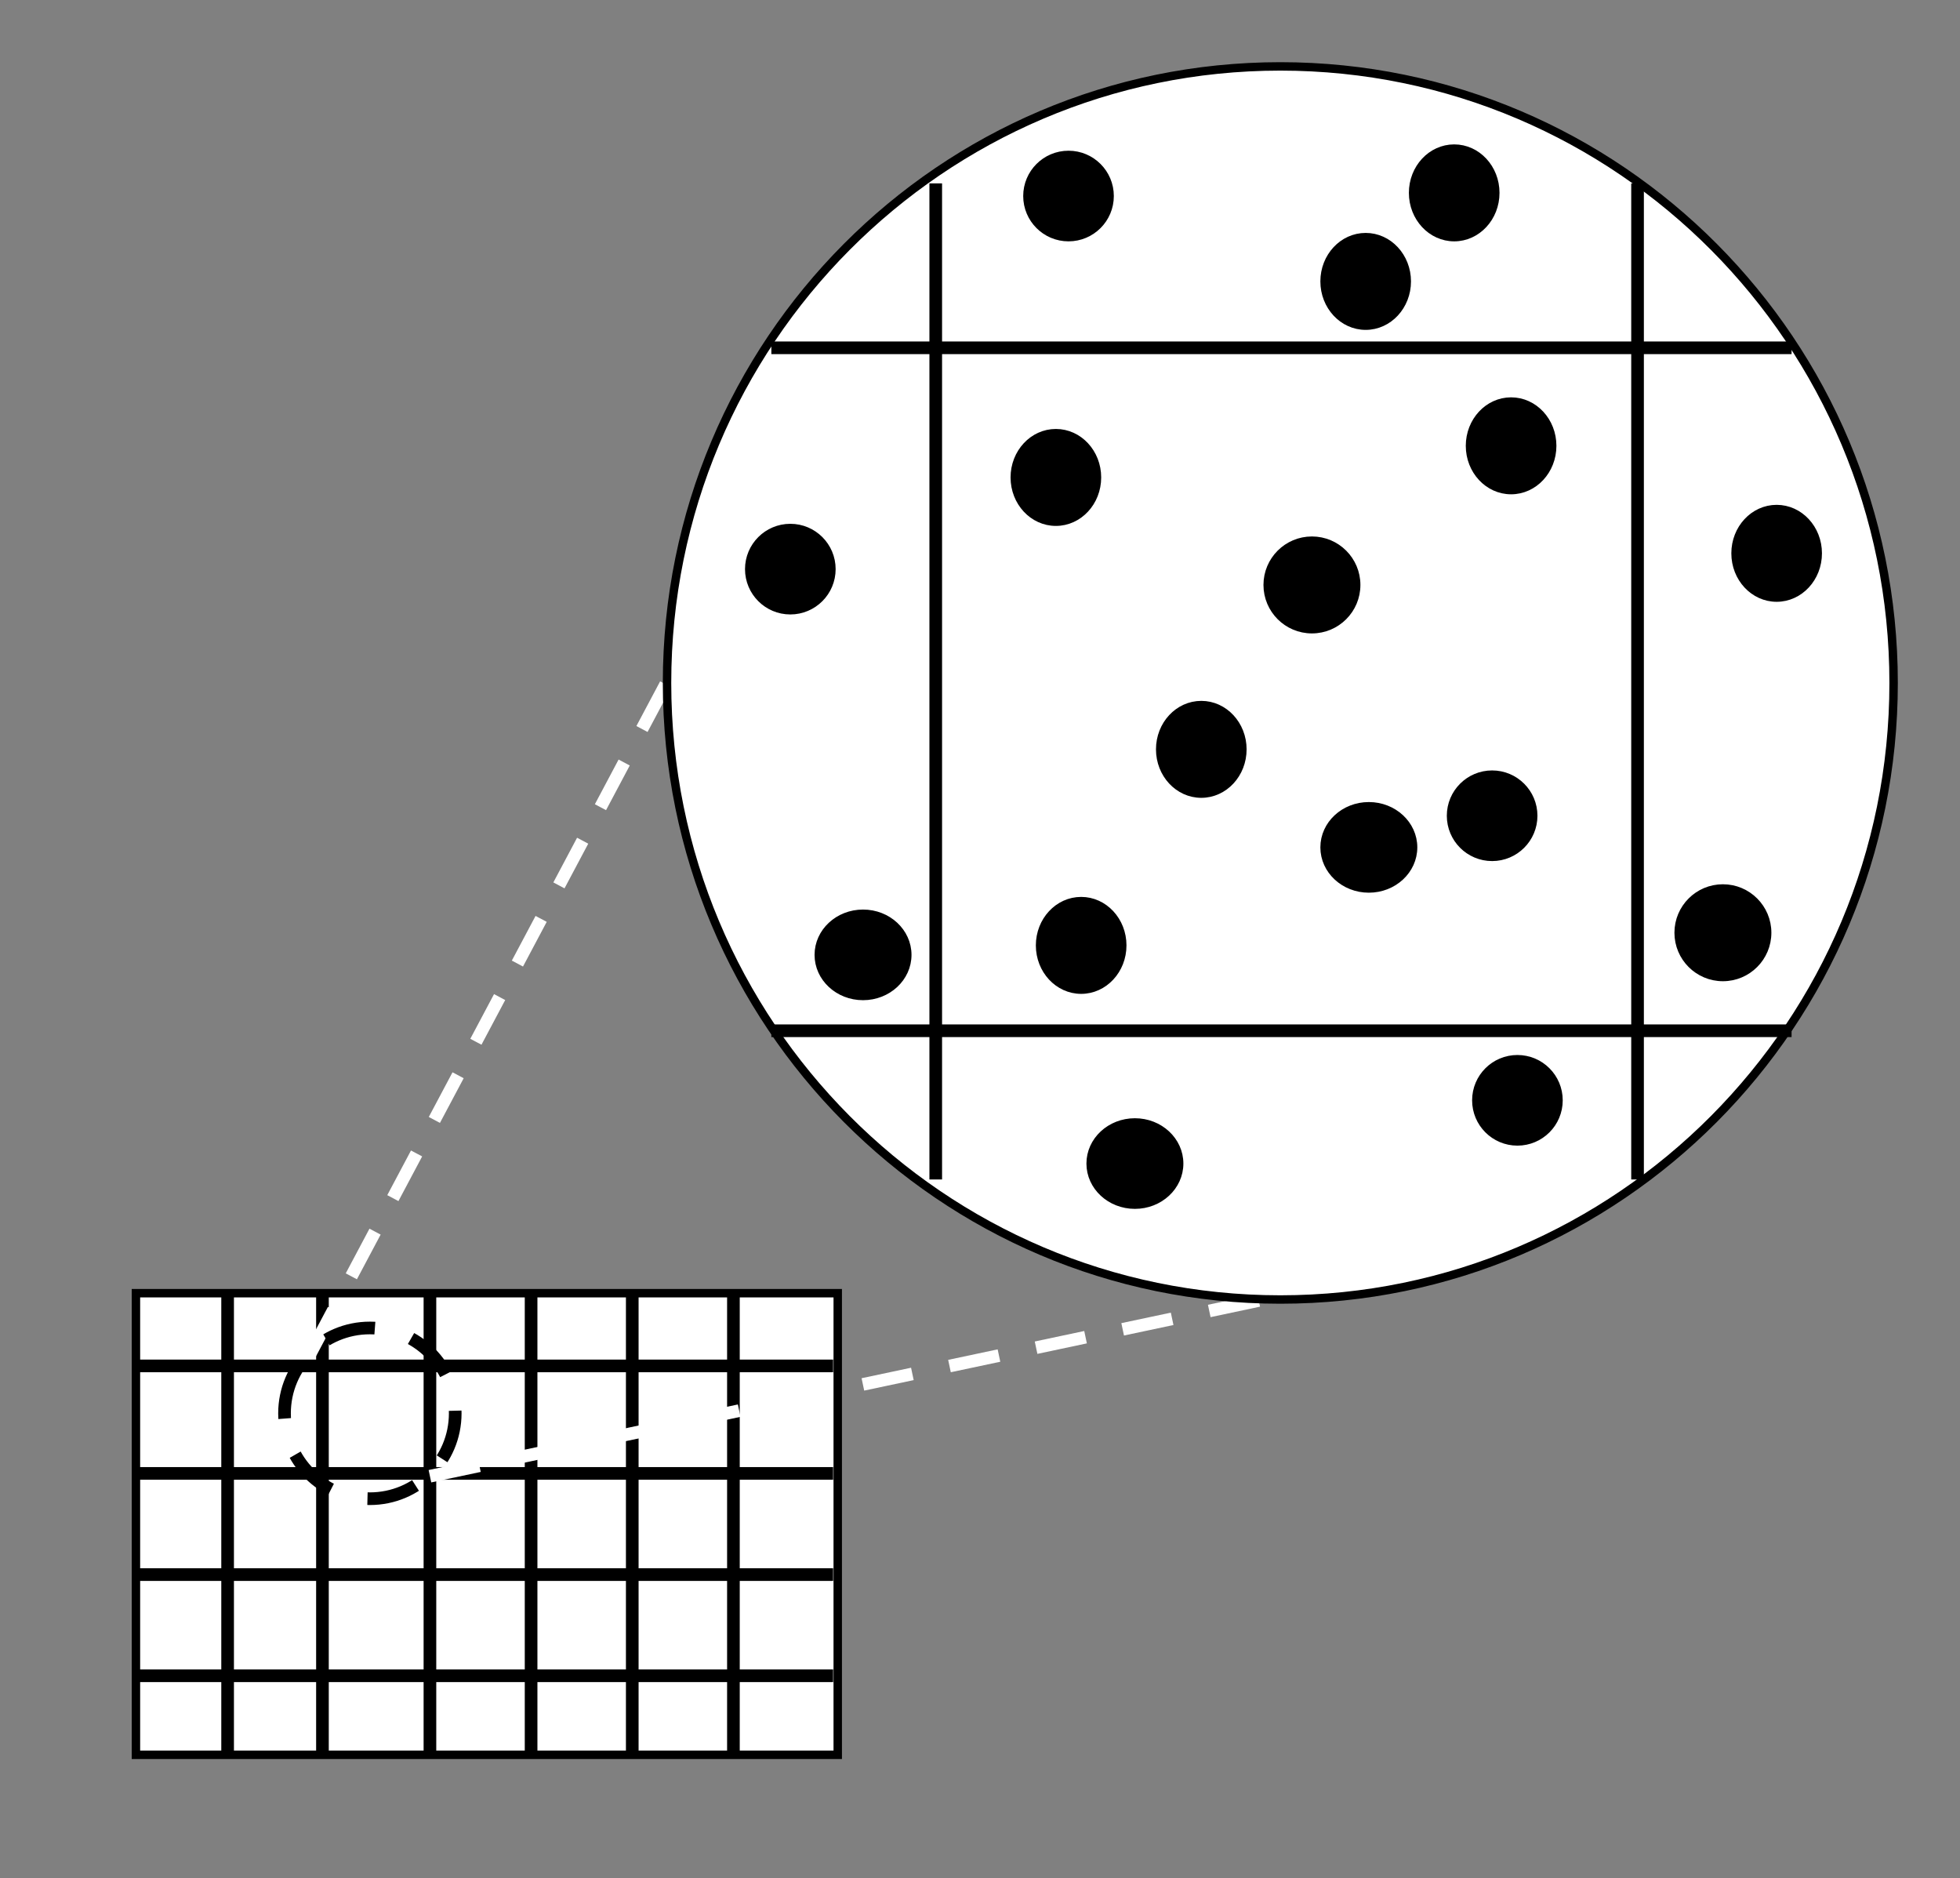 <svg width="310" height="297" xmlns="http://www.w3.org/2000/svg" xmlns:xlink="http://www.w3.org/1999/xlink" overflow="hidden"><rect width="100%" height="100%" fill="#808080" stroke="none"/><defs><clipPath id="clip0"><rect x="199" y="247" width="310" height="297"/></clipPath></defs><g clip-path="url(#clip0)" transform="translate(-199 -247)"><rect x="220.5" y="451.5" width="111" height="73" stroke="#000000" stroke-width="1.333" stroke-miterlimit="8" fill="#FFFFFF"/><path d="M220 463 330.769 463" stroke="#000000" stroke-width="2" stroke-miterlimit="8" fill="none" fill-rule="evenodd"/><path d="M220 480 330.769 480" stroke="#000000" stroke-width="2" stroke-miterlimit="8" fill="none" fill-rule="evenodd"/><path d="M220 496 330.769 496" stroke="#000000" stroke-width="2" stroke-miterlimit="8" fill="none" fill-rule="evenodd"/><path d="M220 512 330.769 512" stroke="#000000" stroke-width="2" stroke-miterlimit="8" fill="none" fill-rule="evenodd"/><path d="M235 451 235 524.026" stroke="#000000" stroke-width="2" stroke-miterlimit="8" fill="none" fill-rule="evenodd"/><path d="M250 451 250 524.026" stroke="#000000" stroke-width="2" stroke-miterlimit="8" fill="none" fill-rule="evenodd"/><path d="M267 451 267 524.026" stroke="#000000" stroke-width="2" stroke-miterlimit="8" fill="none" fill-rule="evenodd"/><path d="M283 451 283 524.026" stroke="#000000" stroke-width="2" stroke-miterlimit="8" fill="none" fill-rule="evenodd"/><path d="M299 451 299 524.026" stroke="#000000" stroke-width="2" stroke-miterlimit="8" fill="none" fill-rule="evenodd"/><path d="M315 451 315 524.026" stroke="#000000" stroke-width="2" stroke-miterlimit="8" fill="none" fill-rule="evenodd"/><path d="M0 0 134.157 28.445" stroke="#FFFFFF" stroke-width="2" stroke-linejoin="round" stroke-miterlimit="10" stroke-dasharray="8 6" fill="none" fill-rule="evenodd" transform="matrix(1 0 0 -1 267 480.445)"/><path d="M0 0 56.405 106.196" stroke="#FFFFFF" stroke-width="2" stroke-linejoin="round" stroke-miterlimit="10" stroke-dasharray="8 6" fill="none" fill-rule="evenodd" transform="matrix(1 0 0 -1 248 461.196)"/><path d="M304.5 355C304.5 301.152 347.928 257.5 401.5 257.5 455.072 257.5 498.5 301.152 498.5 355 498.5 408.848 455.072 452.5 401.5 452.5 347.928 452.5 304.5 408.848 304.5 355Z" stroke="#000000" stroke-width="1.333" stroke-miterlimit="8" fill="#FFFFFF" fill-rule="evenodd"/><path d="M321 302 482.362 302" stroke="#000000" stroke-width="2" stroke-miterlimit="8" fill="none" fill-rule="evenodd"/><path d="M321 410 482.362 410" stroke="#000000" stroke-width="2" stroke-miterlimit="8" fill="none" fill-rule="evenodd"/><path d="M347 276 347 433.517" stroke="#000000" stroke-width="2" stroke-miterlimit="8" fill="none" fill-rule="evenodd"/><path d="M458 276 458 433.517" stroke="#000000" stroke-width="2" stroke-miterlimit="8" fill="none" fill-rule="evenodd"/><path d="M359.5 322.5C359.5 318.634 362.41 315.5 366 315.5 369.59 315.5 372.5 318.634 372.5 322.5 372.5 326.366 369.59 329.5 366 329.5 362.41 329.5 359.5 326.366 359.5 322.5Z" stroke="#000000" stroke-width="1.333" stroke-miterlimit="8" fill-rule="evenodd"/><path d="M399.5 339.5C399.5 335.634 402.634 332.5 406.5 332.5 410.366 332.5 413.5 335.634 413.5 339.5 413.5 343.366 410.366 346.5 406.5 346.5 402.634 346.5 399.5 343.366 399.5 339.5Z" stroke="#000000" stroke-width="1.333" stroke-miterlimit="8" fill-rule="evenodd"/><path d="M382.5 365.5C382.5 361.634 385.41 358.5 389 358.5 392.59 358.5 395.5 361.634 395.5 365.5 395.5 369.366 392.59 372.5 389 372.5 385.41 372.5 382.5 369.366 382.5 365.5Z" stroke="#000000" stroke-width="1.333" stroke-miterlimit="8" fill-rule="evenodd"/><path d="M428.5 376C428.5 372.41 431.41 369.5 435 369.5 438.59 369.5 441.5 372.41 441.5 376 441.5 379.59 438.59 382.5 435 382.5 431.41 382.5 428.5 379.59 428.5 376Z" stroke="#000000" stroke-width="1.333" stroke-miterlimit="8" fill-rule="evenodd"/><path d="M363.5 396.5C363.5 392.634 366.41 389.5 370 389.5 373.59 389.5 376.5 392.634 376.5 396.5 376.5 400.366 373.59 403.5 370 403.5 366.41 403.5 363.5 400.366 363.5 396.5Z" stroke="#000000" stroke-width="1.333" stroke-miterlimit="8" fill-rule="evenodd"/><path d="M408.5 381C408.5 377.41 411.634 374.5 415.5 374.5 419.366 374.5 422.5 377.41 422.5 381 422.5 384.59 419.366 387.5 415.5 387.5 411.634 387.5 408.5 384.59 408.5 381Z" stroke="#000000" stroke-width="1.333" stroke-miterlimit="8" fill-rule="evenodd"/><path d="M431.5 317.5C431.5 313.634 434.41 310.5 438 310.5 441.59 310.5 444.5 313.634 444.5 317.5 444.5 321.366 441.59 324.5 438 324.5 434.41 324.5 431.5 321.366 431.5 317.5Z" stroke="#000000" stroke-width="1.333" stroke-miterlimit="8" fill-rule="evenodd"/><path d="M317.5 337C317.5 333.41 320.41 330.5 324 330.5 327.59 330.5 330.5 333.41 330.5 337 330.5 340.59 327.59 343.5 324 343.5 320.41 343.5 317.5 340.59 317.5 337Z" stroke="#000000" stroke-width="1.333" stroke-miterlimit="8" fill-rule="evenodd"/><path d="M328.5 398C328.5 394.41 331.634 391.5 335.5 391.5 339.366 391.5 342.5 394.41 342.5 398 342.5 401.59 339.366 404.5 335.5 404.5 331.634 404.5 328.5 401.59 328.5 398Z" stroke="#000000" stroke-width="1.333" stroke-miterlimit="8" fill-rule="evenodd"/><path d="M361.5 278C361.5 274.41 364.41 271.5 368 271.5 371.59 271.5 374.5 274.41 374.5 278 374.5 281.59 371.59 284.5 368 284.5 364.41 284.5 361.5 281.59 361.5 278Z" stroke="#000000" stroke-width="1.333" stroke-miterlimit="8" fill-rule="evenodd"/><path d="M408.5 291.5C408.5 287.634 411.41 284.5 415 284.5 418.59 284.5 421.5 287.634 421.5 291.5 421.5 295.366 418.59 298.5 415 298.5 411.41 298.5 408.5 295.366 408.5 291.5Z" stroke="#000000" stroke-width="1.333" stroke-miterlimit="8" fill-rule="evenodd"/><path d="M371.5 431C371.5 427.41 374.634 424.5 378.5 424.5 382.366 424.5 385.5 427.41 385.5 431 385.5 434.59 382.366 437.5 378.5 437.5 374.634 437.5 371.5 434.59 371.5 431Z" stroke="#000000" stroke-width="1.333" stroke-miterlimit="8" fill-rule="evenodd"/><path d="M473.5 334.5C473.5 330.634 476.41 327.5 480 327.5 483.59 327.5 486.5 330.634 486.5 334.5 486.5 338.366 483.59 341.5 480 341.5 476.41 341.5 473.5 338.366 473.5 334.5Z" stroke="#000000" stroke-width="1.333" stroke-miterlimit="8" fill-rule="evenodd"/><path d="M464.5 394.5C464.5 390.634 467.634 387.5 471.5 387.5 475.366 387.5 478.5 390.634 478.5 394.5 478.5 398.366 475.366 401.5 471.5 401.5 467.634 401.5 464.5 398.366 464.5 394.5Z" stroke="#000000" stroke-width="1.333" stroke-miterlimit="8" fill-rule="evenodd"/><path d="M432.5 421C432.5 417.41 435.41 414.5 439 414.5 442.59 414.5 445.5 417.41 445.5 421 445.5 424.59 442.59 427.5 439 427.5 435.41 427.5 432.5 424.59 432.5 421Z" stroke="#000000" stroke-width="1.333" stroke-miterlimit="8" fill-rule="evenodd"/><path d="M422.5 277.5C422.5 273.634 425.41 270.5 429 270.5 432.59 270.5 435.5 273.634 435.5 277.5 435.5 281.366 432.59 284.5 429 284.5 425.41 284.5 422.5 281.366 422.5 277.5Z" stroke="#000000" stroke-width="1.333" stroke-miterlimit="8" fill-rule="evenodd"/><path d="M244 470.5C244 463.044 250.044 457 257.5 457 264.956 457 271 463.044 271 470.5 271 477.956 264.956 484 257.5 484 250.044 484 244 477.956 244 470.5Z" stroke="#000000" stroke-width="2" stroke-linejoin="round" stroke-miterlimit="10" stroke-dasharray="8 6" fill="none" fill-rule="evenodd"/></g></svg>